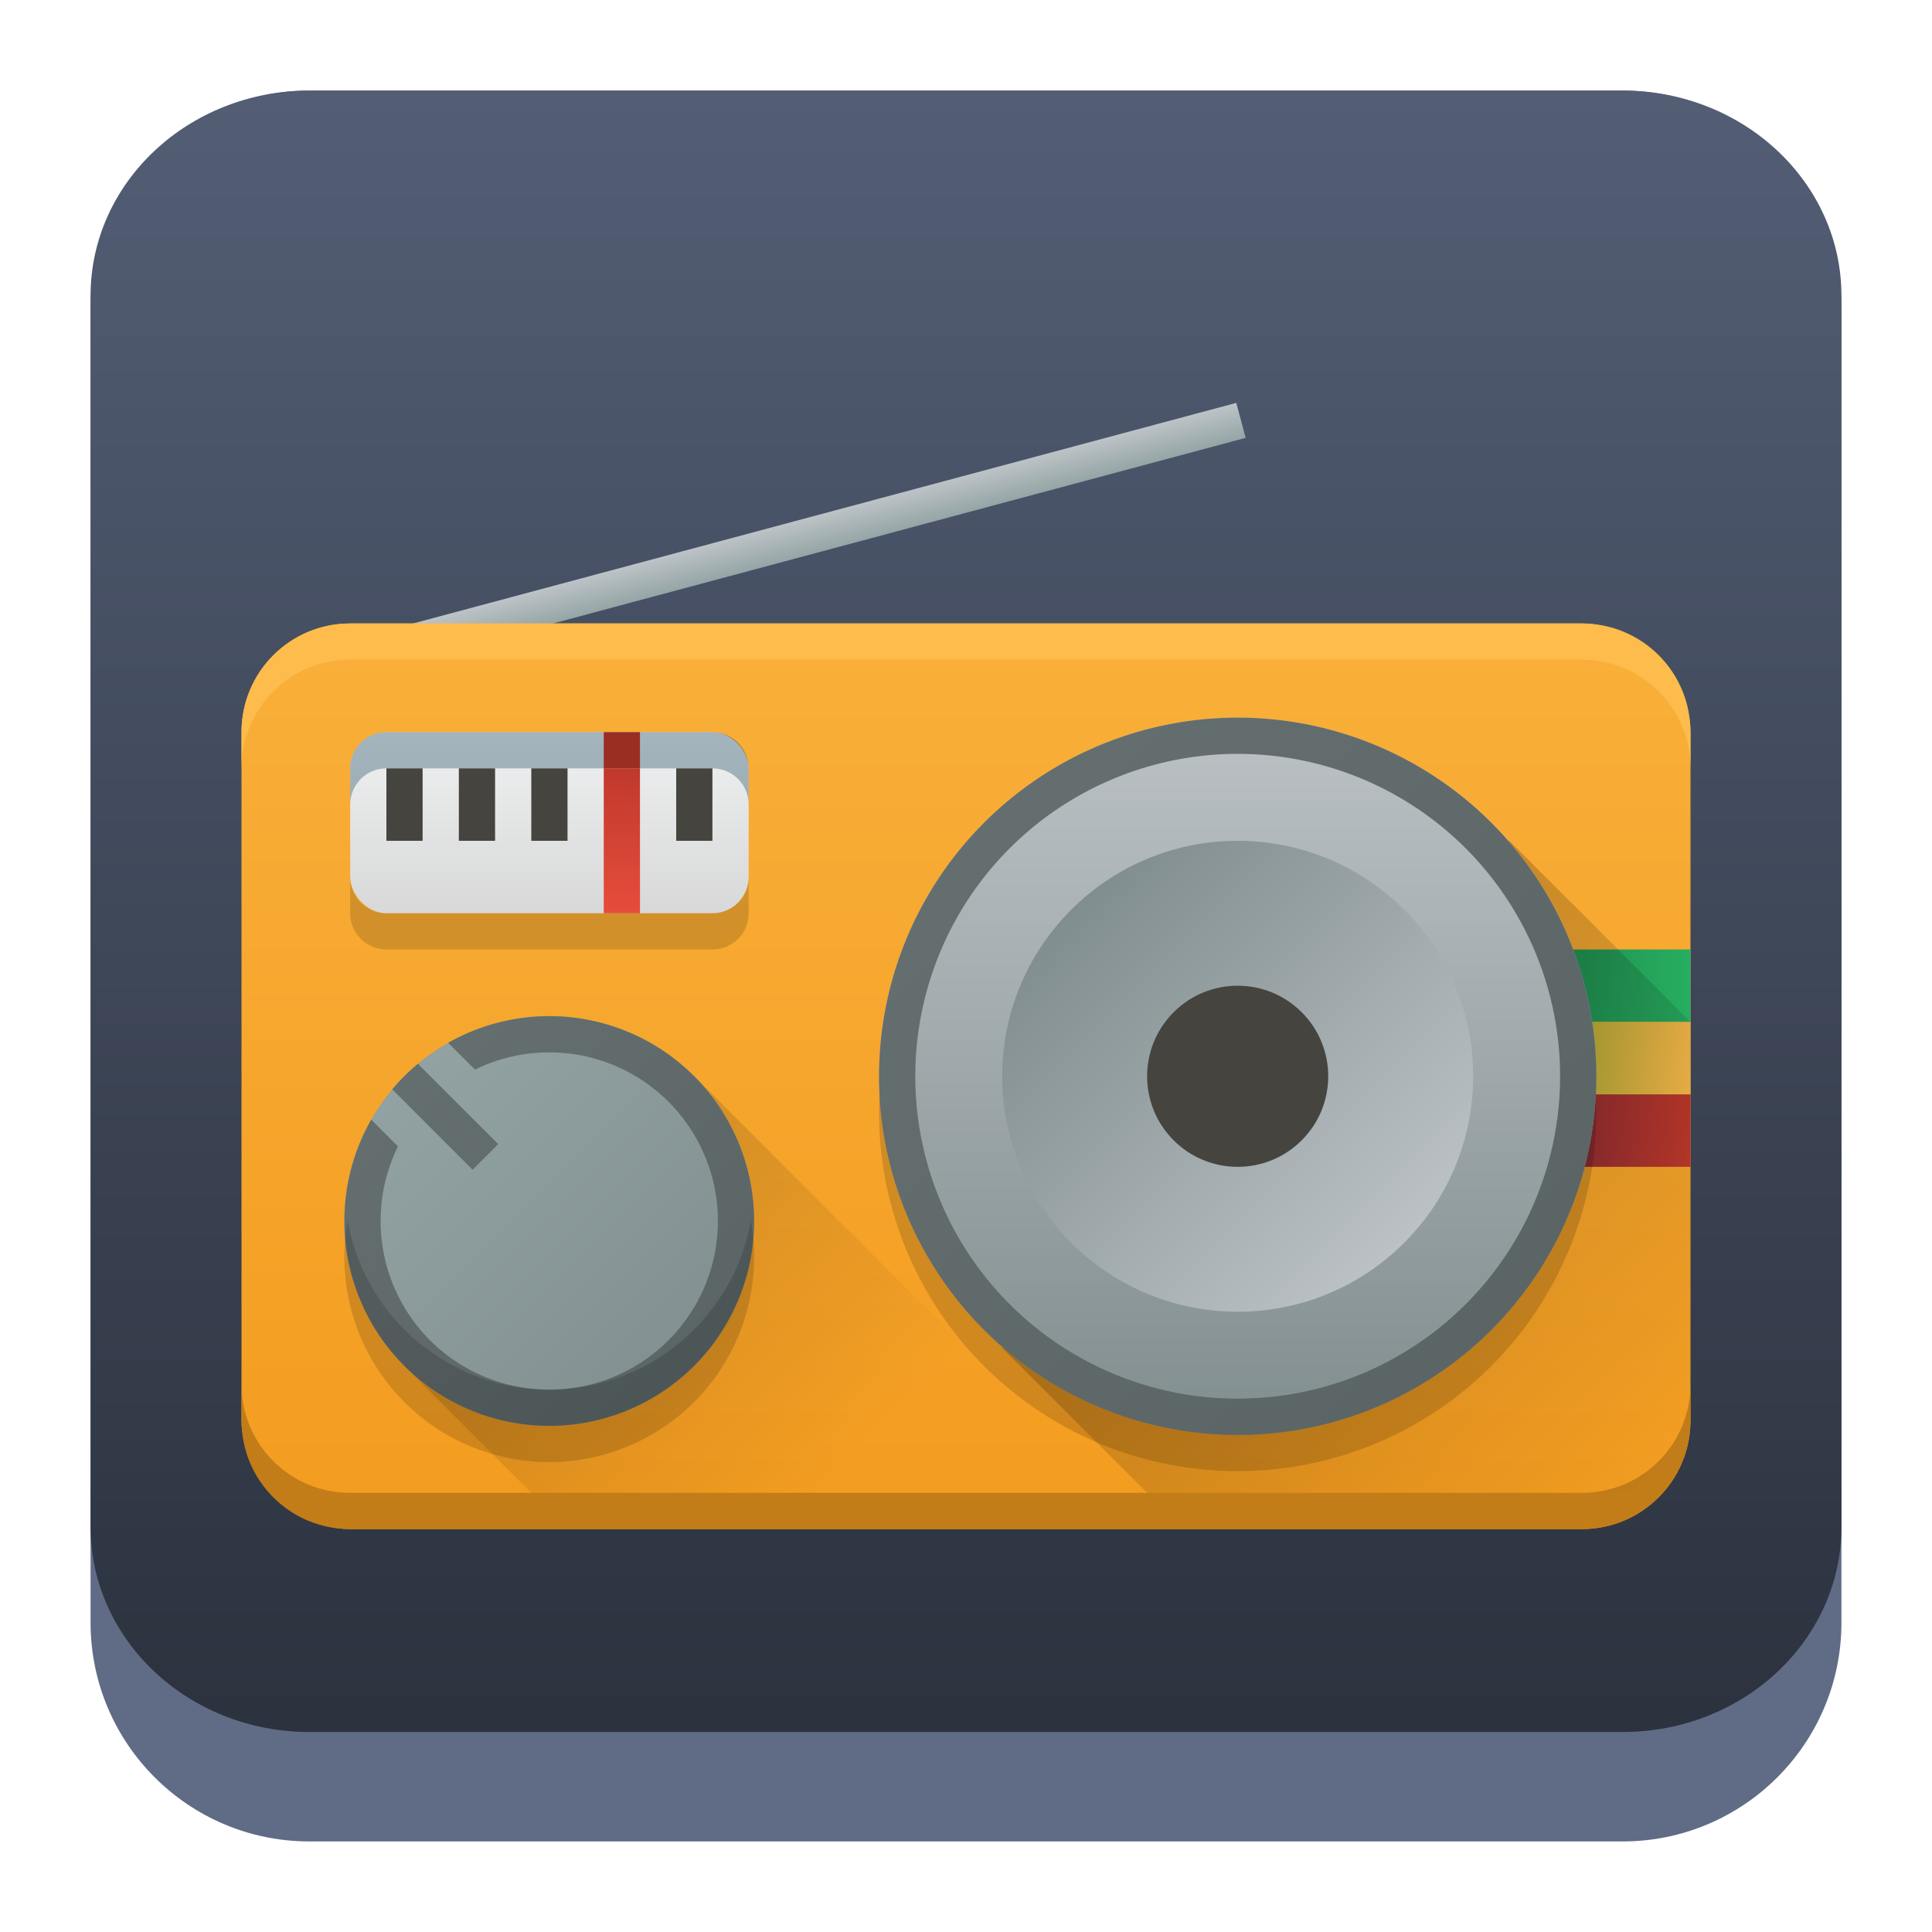 <?xml version="1.0" encoding="UTF-8" standalone="no"?>
<svg
   width="64"
   height="64"
   version="1.1"
   id="svg23117"
   sodipodi:docname="goodvibes.svg"
   inkscape:version="1.2.1 (9c6d41e410, 2022-07-14)"
   xmlns:inkscape="http://www.inkscape.org/namespaces/inkscape"
   xmlns:sodipodi="http://sodipodi.sourceforge.net/DTD/sodipodi-0.dtd"
   xmlns:xlink="http://www.w3.org/1999/xlink"
   xmlns="http://www.w3.org/2000/svg"
   xmlns:svg="http://www.w3.org/2000/svg">
  <sodipodi:namedview
     id="namedview23119"
     pagecolor="#ffffff"
     bordercolor="#666666"
     borderopacity="1.0"
     inkscape:showpageshadow="2"
     inkscape:pageopacity="0.0"
     inkscape:pagecheckerboard="0"
     inkscape:deskcolor="#d1d1d1"
     showgrid="false"
     inkscape:zoom="4.9166667"
     inkscape:cx="24.508474"
     inkscape:cy="24.508474"
     inkscape:window-width="1920"
     inkscape:window-height="1002"
     inkscape:window-x="0"
     inkscape:window-y="0"
     inkscape:window-maximized="1"
     inkscape:current-layer="svg23117" />
  <defs
     id="defs23105">
    <linearGradient
       id="a"
       y1="547.634"
       y2="499.679"
       x2="388.865"
       gradientUnits="userSpaceOnUse"
       gradientTransform="translate(-453.044,-539.815)"
       x1="428.816">
      <stop
         stop-color="#2a2c2f"
         id="stop23090" />
      <stop
         offset="1"
         stop-color="#536161"
         id="stop23092" />
    </linearGradient>
    <linearGradient
       id="b"
       y1="44"
       y2="12"
       x2="14"
       gradientUnits="userSpaceOnUse"
       x1="36"
       gradientTransform="translate(-68.474,-40.015)">
      <stop
         stop-color="#536161"
         style="stop-color:#bfc9c9;stop-opacity:1"
         id="stop23095" />
      <stop
         offset="1"
         stop-color="#f4f5f5"
         style="stop-color:#fbfbfb;stop-opacity:1"
         id="stop23097" />
    </linearGradient>
    <linearGradient
       id="c"
       y1="527.014"
       x1="406.501"
       y2="539.825"
       x2="419.974"
       gradientUnits="userSpaceOnUse"
       gradientTransform="translate(-453.044,-539.815)">
      <stop
         stop-color="#292c2f"
         id="stop23100" />
      <stop
         offset="1"
         stop-opacity="0"
         id="stop23102" />
    </linearGradient>
    <linearGradient
       inkscape:collect="always"
       xlink:href="#linearGradient22063"
       id="linearGradient22065"
       x1="-14"
       y1="6"
       x2="-14"
       y2="-10"
       gradientUnits="userSpaceOnUse"
       gradientTransform="matrix(3.625,0,0,3.625,82.75,39.25)" />
    <linearGradient
       inkscape:collect="always"
       id="linearGradient22063">
      <stop
         style="stop-color:#292f3a;stop-opacity:1;"
         offset="0"
         id="stop22059" />
      <stop
         style="stop-color:#535e75;stop-opacity:1;"
         offset="1"
         id="stop22061" />
    </linearGradient>
    <linearGradient
       gradientTransform="matrix(1.418,0,0,1.418,-0.973,0.333)"
       id="b-3"
       y1="23.775"
       x1="22.54"
       y2="35.804"
       x2="35.771"
       gradientUnits="userSpaceOnUse">
      <stop
         stop-color="#292c2f"
         id="stop12" />
      <stop
         offset="1"
         stop-color="#292c2f"
         stop-opacity="0"
         id="stop14" />
    </linearGradient>
    <linearGradient
       xlink:href="#linearGradient4564"
       id="linearGradient4570"
       x1="18.653"
       y1="20.191"
       x2="7.432"
       y2="8.525"
       gradientUnits="userSpaceOnUse"
       gradientTransform="matrix(1,0,0,1.158,8,3.145)" />
    <linearGradient
       id="linearGradient4564">
      <stop
         style="stop-color:#ffa92d;stop-opacity:1;"
         offset="0"
         id="stop4566" />
      <stop
         style="stop-color:#ffc169;stop-opacity:1"
         offset="1"
         id="stop4568" />
    </linearGradient>
    <linearGradient
       xlink:href="#linearGradient4574"
       id="linearGradient4580"
       x1="28.615"
       y1="21.502"
       x2="39.94"
       y2="10.118"
       gradientUnits="userSpaceOnUse"
       gradientTransform="matrix(1,0,0,1.158,8,3.145)" />
    <linearGradient
       id="linearGradient4574">
      <stop
         style="stop-color:#bf4231;stop-opacity:1;"
         offset="0"
         id="stop4576" />
      <stop
         style="stop-color:#f58273;stop-opacity:1"
         offset="1"
         id="stop4578" />
    </linearGradient>
    <linearGradient
       xlink:href="#linearGradient4590"
       id="linearGradient4596"
       x1="33.241"
       y1="30.191"
       x2="40.393"
       y2="37.416"
       gradientUnits="userSpaceOnUse"
       gradientTransform="matrix(1,0,0,1.158,8,3.145)" />
    <linearGradient
       id="linearGradient4590">
      <stop
         id="stop4594"
         offset="0"
         style="stop-color:#54d883;stop-opacity:1" />
      <stop
         id="stop4592"
         offset="1"
         style="stop-color:#3bb566;stop-opacity:1;" />
    </linearGradient>
    <linearGradient
       xlink:href="#linearGradient4582"
       id="linearGradient4588"
       x1="19.831"
       y1="26.561"
       x2="9.69"
       y2="37.881"
       gradientUnits="userSpaceOnUse"
       gradientTransform="matrix(1,0,0,1.158,8,3.145)" />
    <linearGradient
       id="linearGradient4582">
      <stop
         id="stop4586"
         offset="0"
         style="stop-color:#7cbcec;stop-opacity:1" />
      <stop
         id="stop4584"
         offset="1"
         style="stop-color:#3b85b5;stop-opacity:1;" />
    </linearGradient>
    <linearGradient
       xlink:href="#linearGradient4626"
       id="linearGradient4632"
       x1="23.693"
       y1="21.277"
       x2="34.937"
       y2="32.522"
       gradientUnits="userSpaceOnUse"
       gradientTransform="matrix(1.1,0,0,1.1,5.6,4.535)" />
    <linearGradient
       id="linearGradient4626">
      <stop
         style="stop-color:#000000;stop-opacity:1;"
         offset="0"
         id="stop4628" />
      <stop
         style="stop-color:#000000;stop-opacity:0;"
         offset="1"
         id="stop4630" />
    </linearGradient>
    <linearGradient
       xlink:href="#linearGradient4598"
       id="linearGradient4604"
       x1="27.197"
       y1="33.475"
       x2="21.366"
       y2="14.901"
       gradientUnits="userSpaceOnUse"
       gradientTransform="matrix(1.1,0,0,1.32,5.6,-0.745)" />
    <linearGradient
       id="linearGradient4598">
      <stop
         style="stop-color:#172525;stop-opacity:1;"
         offset="0"
         id="stop4600" />
      <stop
         style="stop-color:#334545;stop-opacity:1"
         offset="1"
         id="stop4602" />
    </linearGradient>
    <linearGradient
       xlink:href="#linearGradient4656"
       id="linearGradient4662"
       x1="19.025"
       y1="15.232"
       x2="29.946"
       y2="31.765"
       gradientUnits="userSpaceOnUse"
       gradientTransform="matrix(1.1,0,0,1.1,6.7,4.535)" />
    <linearGradient
       id="linearGradient4656">
      <stop
         style="stop-color:#ffffff;stop-opacity:1;"
         offset="0"
         id="stop4658" />
      <stop
         style="stop-color:#536161;stop-opacity:1"
         offset="1"
         id="stop4660" />
    </linearGradient>
    <linearGradient
       id="d"
       gradientTransform="matrix(2.115,2.115,-2.115,2.115,3.209,-828.159)"
       gradientUnits="userSpaceOnUse"
       x1="210.5"
       x2="210.5"
       y1="188"
       y2="193.5">
      <stop
         offset="0"
         stop-color="#9b9ea2"
         id="stop17" />
      <stop
         offset="1"
         stop-color="#1a1b1e"
         id="stop19" />
    </linearGradient>
    <linearGradient
       id="a-3"
       gradientTransform="matrix(3.496,0,0,3.496,1.301,3.3)"
       gradientUnits="userSpaceOnUse"
       x1="8.5"
       x2="0.5"
       y1="7.637"
       y2="-0.372">
      <stop
         offset="0"
         stop-color="#4f5356"
         id="stop2" />
      <stop
         offset="1"
         stop-color="#9b9ea2"
         stop-opacity="1"
         id="stop4" />
    </linearGradient>
    <radialGradient
       id="b-6"
       cx="16"
       cy="17"
       gradientUnits="userSpaceOnUse"
       r="11">
      <stop
         offset="0"
         stop-color="#3dd425"
         stop-opacity=".955"
         id="stop7" />
      <stop
         offset="1"
         stop-color="#59f07c"
         id="stop9" />
    </radialGradient>
    <linearGradient
       id="c-7"
       gradientUnits="userSpaceOnUse"
       x1="14.542"
       x2="26.542"
       y1="16"
       y2="28"
       gradientTransform="matrix(1.5,0,0,1.5,8,7.041)">
      <stop
         offset="0"
         id="stop12-5" />
      <stop
         offset="1"
         stop-opacity="0"
         id="stop14-3" />
    </linearGradient>
    <linearGradient
       xlink:href="#linearGradient564"
       id="linearGradient4309"
       x1="7.623"
       y1="16.497"
       x2="46"
       y2="40"
       gradientUnits="userSpaceOnUse"
       gradientTransform="matrix(1.128,0,0,1.128,4.544,1.478)" />
    <linearGradient
       id="linearGradient564">
      <stop
         style="stop-color:#5e98d7;stop-opacity:1"
         offset="0"
         id="stop223" />
      <stop
         style="stop-color:#3363ac;stop-opacity:1"
         offset="1"
         id="stop225" />
    </linearGradient>
    <linearGradient
       xlink:href="#linearGradient4626"
       id="linearGradient4419"
       x1="4"
       y1="29"
       x2="15.409"
       y2="40.409"
       gradientUnits="userSpaceOnUse"
       gradientTransform="matrix(1.128,0,0,1.128,4.544,3.734)" />
    <linearGradient
       xlink:href="#linearGradient4626"
       id="linearGradient4407"
       x1="10"
       y1="8"
       x2="33.004"
       y2="31.004"
       gradientUnits="userSpaceOnUse"
       gradientTransform="matrix(1.128,0,0,1.128,4.544,3.734)" />
    <linearGradient
       x1="27.72"
       y1="14.786"
       x2="27.72"
       y2="24.357"
       id="linearGradient3432"
       xlink:href="#linearGradient4321"
       gradientUnits="userSpaceOnUse"
       gradientTransform="matrix(1.061,0,0,1.414,-9.076,-2.514)"
       spreadMethod="pad" />
    <linearGradient
       id="linearGradient4321">
      <stop
         offset="0"
         style="stop-color:#ffffff;stop-opacity:1"
         id="stop213" />
      <stop
         offset="1"
         style="stop-color:#b1b1b1;stop-opacity:1"
         id="stop215" />
    </linearGradient>
    <linearGradient
       xlink:href="#linearGradient4192"
       id="linearGradient4333"
       x1="17"
       y1="18"
       x2="11.574"
       y2="9.363"
       gradientUnits="userSpaceOnUse"
       gradientTransform="matrix(1.128,0,0,1.128,4.544,1.478)" />
    <linearGradient
       id="linearGradient4192">
      <stop
         style="stop-color:#44a3c8;stop-opacity:1"
         offset="0"
         id="stop198" />
      <stop
         style="stop-color:#8dcdda;stop-opacity:1"
         offset="1"
         id="stop200" />
    </linearGradient>
    <linearGradient
       xlink:href="#linearGradient4313"
       id="linearGradient4319"
       x1="12"
       y1="18"
       x2="14"
       y2="20"
       gradientUnits="userSpaceOnUse"
       gradientTransform="matrix(1.128,0,0,1.128,5.108,1.591)" />
    <linearGradient
       id="linearGradient4313">
      <stop
         style="stop-color:#ffffff;stop-opacity:1;"
         offset="0"
         id="stop218" />
      <stop
         style="stop-color:#ffffff;stop-opacity:0;"
         offset="1"
         id="stop220" />
    </linearGradient>
    <linearGradient
       xlink:href="#linearGradient4192"
       id="linearGradient4350"
       x1="13"
       y1="38"
       x2="4"
       y2="30"
       gradientUnits="userSpaceOnUse"
       gradientTransform="matrix(1.128,0,0,1.128,4.544,1.478)" />
    <linearGradient
       gradientTransform="matrix(0.337,0,0,0.332,257.39,363.045)"
       xlink:href="#linearGradient3347"
       id="linearGradient3353"
       x1="376.919"
       y1="410.059"
       x2="528.571"
       y2="561.711"
       gradientUnits="userSpaceOnUse" />
    <linearGradient
       id="linearGradient3347">
      <stop
         style="stop-color:#006680;stop-opacity:1;"
         offset="0"
         id="stop215-3" />
      <stop
         offset=".252"
         style="stop-color:#80b3ff;stop-opacity:1"
         id="stop217" />
      <stop
         style="stop-color:#0066ff;stop-opacity:1"
         offset=".459"
         id="stop219" />
      <stop
         offset=".899"
         style="stop-color:#002255;stop-opacity:1"
         id="stop221" />
      <stop
         style="stop-color:#006680;stop-opacity:0;"
         offset="1"
         id="stop223-6" />
    </linearGradient>
    <linearGradient
       id="linearGradient1102"
       x1="5"
       x2="5"
       y1="12"
       y2="11"
       gradientTransform="translate(-1.176,6.716)"
       gradientUnits="userSpaceOnUse">
      <stop
         id="stop1096"
         stop-color="#95a5a6"
         offset="0" />
      <stop
         id="stop1098"
         stop-color="#bdc3c7"
         offset="1" />
    </linearGradient>
    <linearGradient
       id="linearGradient845"
       x1="4"
       x2="4"
       y1="41"
       gradientUnits="userSpaceOnUse">
      <stop
         id="stop839"
         stop-color="#f39c1f"
         offset="0" />
      <stop
         id="stop841"
         stop-color="#fdbc4b"
         offset="1" />
    </linearGradient>
    <linearGradient
       id="linearGradient941"
       x1="7"
       x2="7"
       y1="27"
       y2="19"
       gradientUnits="userSpaceOnUse">
      <stop
         id="stop935"
         stop-color="#cacaca"
         offset="0" />
      <stop
         id="stop937"
         stop-color="#eff0f1"
         offset="1" />
    </linearGradient>
    <linearGradient
       id="linearGradient1006"
       x1="14"
       x2="14"
       y1="24"
       y2="20"
       gradientUnits="userSpaceOnUse">
      <stop
         id="stop1000"
         stop-color="#e74c3c"
         offset="0" />
      <stop
         id="stop1002"
         stop-color="#c0392b"
         offset="1" />
    </linearGradient>
    <linearGradient
       id="linearGradient1274"
       x1="40"
       x2="44"
       y1="27"
       y2="27"
       gradientUnits="userSpaceOnUse">
      <stop
         id="stop1268"
         stop-color="#1f8b4d"
         offset="0" />
      <stop
         id="stop1270"
         stop-color="#27ae60"
         offset="1" />
    </linearGradient>
    <linearGradient
       id="linearGradient1303"
       x1="40"
       x2="44"
       y1="27"
       y2="27"
       gradientTransform="translate(0,2)"
       gradientUnits="userSpaceOnUse">
      <stop
         id="stop1306"
         stop-color="#a1a52f"
         offset="0" />
      <stop
         id="stop1308"
         stop-color="#fdbc4b"
         offset="1" />
    </linearGradient>
    <linearGradient
       id="linearGradient1339"
       x1="40"
       x2="44"
       y1="27"
       y2="27"
       gradientTransform="translate(0,4)"
       gradientUnits="userSpaceOnUse">
      <stop
         id="stop1342"
         stop-color="#832932"
         offset="0" />
      <stop
         id="stop1344"
         stop-color="#c0392b"
         offset="1" />
    </linearGradient>
    <linearGradient
       id="linearGradient1263"
       x1="7"
       x2="20"
       y1="27"
       y2="40"
       gradientUnits="userSpaceOnUse"
       xlink:href="#linearGradient4626" />
    <linearGradient
       id="linearGradient1027"
       x1="7"
       x2="18"
       y1="27"
       y2="38"
       gradientUnits="userSpaceOnUse">
      <stop
         id="stop1021"
         stop-color="#95a5a6"
         offset="0" />
      <stop
         id="stop1023"
         stop-color="#7f8c8d"
         offset="1" />
    </linearGradient>
    <linearGradient
       id="linearGradient1235"
       x1="12.495"
       x2="12.495"
       y1="24.724"
       y2="40.28"
       gradientTransform="rotate(-45,12.495,32.495)"
       gradientUnits="userSpaceOnUse"
       xlink:href="#linearGradient1220" />
    <linearGradient
       id="linearGradient1220">
      <stop
         id="stop1216"
         stop-color="#667071"
         offset="0" />
      <stop
         id="stop1218"
         stop-color="#596364"
         offset="1" />
    </linearGradient>
    <linearGradient
       id="linearGradient1089"
       x1="13"
       x2="27"
       y1="26"
       y2="40"
       gradientTransform="translate(16)"
       gradientUnits="userSpaceOnUse"
       xlink:href="#linearGradient4626" />
    <linearGradient
       id="linearGradient1365"
       x1="21"
       x2="21"
       y1="39"
       y2="18"
       gradientUnits="userSpaceOnUse"
       xlink:href="#linearGradient1363" />
    <linearGradient
       id="linearGradient1363">
      <stop
         id="stop1359"
         stop-color="#7f8c8d"
         offset="0" />
      <stop
         id="stop1361"
         stop-color="#bdc3c7"
         offset="1" />
    </linearGradient>
    <linearGradient
       id="linearGradient1414"
       x1="21"
       x2="21"
       y1="39"
       y2="18"
       gradientTransform="matrix(0.657,0,0,0.657,-22.803,-61.139)"
       gradientUnits="userSpaceOnUse"
       xlink:href="#linearGradient1363" />
    <linearGradient
       id="linearGradient925"
       x1="22"
       x2="41"
       y1="19"
       y2="38"
       gradientTransform="translate(3.9020774e-4,3.9100774e-4)"
       gradientUnits="userSpaceOnUse"
       xlink:href="#linearGradient1220" />
  </defs>
  <path
     d="M 3,10.25 C 3,6.246 6.246,3 10.25,3 h 43.5 c 4.004,0 7.25,3.246 7.25,7.25 v 43.5 c 0,4.004 -3.246,7.25 -7.25,7.25 H 10.25 C 6.246,61 3,57.754 3,53.75 Z"
     id="path736"
     style="fill:#606c86;fill-opacity:1;stroke-width:3.625" />
  <path
     d="M 3,9.797 C 3,6.043 6.246,3 10.25,3 h 43.5 c 4.004,0 7.25,3.043 7.25,6.797 v 40.781 c 0,3.754 -3.246,6.797 -7.25,6.797 H 10.25 C 6.246,57.375 3,54.332 3,50.578 Z"
     id="path738"
     style="fill:url(#linearGradient22065);fill-opacity:1;stroke-width:3.625" />
  <g
     id="g931"
     transform="matrix(1.2,0,0,1.2,3.2,1.453)"
     stroke-miterlimit="0">
    <rect
       id="rect1094"
       transform="rotate(-15)"
       x="3.824"
       y="17.716"
       width="24"
       height="1"
       fill="url(#linearGradient1102)"
       stop-color="#000000"
       stroke-width="0.389"
       style="fill:url(#linearGradient1102)" />
    <g
       stroke-width="0.378"
       id="g258">
      <rect
         id="rect837"
         x="4"
         y="16"
         width="40"
         height="25"
         rx="3"
         ry="3"
         fill="url(#linearGradient845)"
         style="fill:url(#linearGradient845)" />
      <path
         id="rect837-0"
         d="m 4,37 v 1 c 0,1.662 1.338,3 3,3 h 34 c 1.662,0 3,-1.338 3,-3 v -1 c 0,1.662 -1.338,3 -3,3 H 7 C 5.338,40 4,38.662 4,37 Z"
         fill="#c27d19" />
      <path
         id="rect837-0-0"
         d="m 44,20 v -1 c 0,-1.662 -1.338,-3 -3,-3 H 7 c -1.662,0 -3,1.338 -3,3 v 1 c 0,-1.662 1.338,-3 3,-3 h 34 c 1.662,0 3,1.338 3,3 z"
         fill="#fdbc4b" />
    </g>
  </g>
  <g
     id="g1016"
     transform="matrix(1.2,0,0,1.2,3.2,1.453)"
     stroke-miterlimit="0"
     stroke-width="0.378">
    <rect
       id="rect933"
       x="7"
       y="19"
       width="11"
       height="5"
       rx="1"
       ry="1"
       fill="url(#linearGradient941)"
       style="fill:url(#linearGradient941)" />
    <g
       id="g267">
      <path
         id="rect933-7"
         d="m 8,19 c -0.554,0 -1,0.446 -1,1 v 1 c 0,-0.554 0.446,-1 1,-1 h 9 c 0.554,0 1,0.446 1,1 v -1 c 0,-0.554 -0.446,-1 -1,-1 z"
         fill="#18465d"
         opacity="0.35"
         stop-color="#000000"
         style="font-variation-settings:normal" />
      <path
         id="rect933-7-2"
         d="m 17,25 c 0.554,0 1,-0.446 1,-1 v -1 c 0,0.554 -0.446,1 -1,1 H 8 C 7.446,24 7,23.554 7,23 v 1 c 0,0.554 0.446,1 1,1 z"
         opacity="0.15"
         stop-color="#000000"
         style="font-variation-settings:normal" />
      <path
         id="rect957"
         d="m 8,20 v 2 h 1 v -2 z m 2,0 v 2 h 1 v -2 z m 2,0 v 2 h 1 v -2 z m 4,0 v 2 h 1 v -2 z"
         fill="#45443f"
         stop-color="#000000"
         style="font-variation-settings:normal" />
      <rect
         id="rect998"
         x="14"
         y="20"
         width="1"
         height="4"
         fill="url(#linearGradient1006)"
         stop-color="#000000"
         style="font-variation-settings:normal;fill:url(#linearGradient1006)" />
      <rect
         id="rect1008"
         x="14"
         y="19"
         width="1"
         height="1"
         fill="#9a2e22"
         stop-color="#000000"
         style="font-variation-settings:normal" />
    </g>
  </g>
  <g
     id="g1351"
     transform="matrix(1.2,0,0,1.2,3.2,1.453)">
    <rect
       id="rect1266"
       x="40"
       y="25"
       width="4"
       height="2"
       fill="url(#linearGradient1274)"
       stop-color="#000000"
       style="font-variation-settings:normal;fill:url(#linearGradient1274)" />
    <rect
       id="rect1266-8"
       x="40"
       y="27"
       width="4"
       height="2"
       fill="url(#linearGradient1303)"
       stop-color="#000000"
       style="font-variation-settings:normal;fill:url(#linearGradient1303)" />
    <rect
       id="rect1266-8-1"
       x="40"
       y="29"
       width="4"
       height="2"
       fill="url(#linearGradient1339)"
       stop-color="#000000"
       style="font-variation-settings:normal;fill:url(#linearGradient1339)" />
  </g>
  <g
     id="g1240"
     transform="matrix(1.2,0,0,1.2,3.2,1.453)">
    <path
       id="path1242"
       d="m 16.5,28.5 -8,8 3.5,3.5 h 16 z"
       fill="url(#linearGradient1263)"
       opacity="0.25"
       style="fill:url(#linearGradient1263)" />
    <g
       stroke-miterlimit="0"
       stroke-width="0.389"
       id="g278">
      <path
         id="path1018"
         d="m 16.423,36.563 a 5.655,5.655 0 0 1 -7.996,-0.14 5.655,5.655 0 0 1 0.14,-7.996 5.655,5.655 0 0 1 7.996,0.14 5.655,5.655 0 0 1 -0.14,7.996 z"
         fill="url(#linearGradient1027)"
         stop-color="#000000"
         style="font-variation-settings:normal;fill:url(#linearGradient1027)" />
      <path
         id="path1018-8"
         d="m 8.537,28.455 a 5.655,5.655 0 0 0 -0.376,0.406 l 0.71,0.71 0.802,0.802 0.707,0.707 0.707,-0.707 L 10.381,29.667 9.58,28.866 8.87,28.156 A 5.655,5.655 0 0 0 8.537,28.455 Z M 7.582,29.696 A 5.655,5.655 0 0 0 6.841,32.397 5.655,5.655 0 0 0 12.397,38.149 5.655,5.655 0 0 0 18.149,32.593 5.655,5.655 0 0 0 12.593,26.841 5.655,5.655 0 0 0 9.706,27.577 l 0.739,0.739 a 4.655,4.655 0 0 1 2.132,-0.475 4.655,4.655 0 0 1 4.573,4.736 4.655,4.655 0 0 1 -4.736,4.573 4.655,4.655 0 0 1 -4.573,-4.736 4.655,4.655 0 0 1 0.479,-1.979 z"
         fill="url(#linearGradient1235)"
         stop-color="#000000"
         style="font-variation-settings:normal;fill:url(#linearGradient1235)" />
      <path
         id="path1018-3"
         d="M 6.93,32.492 A 5.655,5.655 0 0 0 8.428,37.424 5.655,5.655 0 0 0 16.424,37.562 5.655,5.655 0 0 0 18.061,32.492 5.655,5.655 0 0 1 16.424,35.562 5.655,5.655 0 0 1 8.428,35.424 5.655,5.655 0 0 1 6.93,32.492 Z"
         opacity="0.15"
         stop-color="#000000"
         style="font-variation-settings:normal" />
    </g>
  </g>
  <g
     id="g1449"
     transform="matrix(1.2,0,0,1.2,3.2,1.453)">
    <path
       id="path1242-5"
       d="m 39,22 -14,14 4,4 H 44 V 27 Z"
       fill="url(#linearGradient1089)"
       opacity="0.25"
       style="fill:url(#linearGradient1089)" />
    <circle
       id="path1357"
       cx="31.5"
       cy="28.5"
       r="9.9"
       fill="url(#linearGradient1365)"
       stop-color="#000000"
       style="font-variation-settings:normal;fill:url(#linearGradient1365)" />
    <circle
       id="path1357-9"
       transform="rotate(135)"
       cx="-2.121"
       cy="-42.426"
       r="6.5"
       fill="url(#linearGradient1414)"
       stop-color="#000000"
       style="font-variation-settings:normal;fill:url(#linearGradient1414)" />
    <circle
       id="path1357-9-7"
       transform="rotate(135)"
       cx="-2.121"
       cy="-42.426"
       r="2.5"
       fill="#45443f"
       stop-color="#000000"
       style="font-variation-settings:normal" />
    <path
       id="path1357-3"
       d="m 21.65,28.5 a 9.9,9.9 0 0 0 -0.051,1 A 9.9,9.9 0 0 0 31.5,39.4 9.9,9.9 0 0 0 41.4,29.5 9.9,9.9 0 0 0 41.35,28.502 9.9,9.9 0 0 1 31.5,37.4 9.9,9.9 0 0 1 21.65,28.5 Z"
       opacity="0.15"
       stop-color="#000000"
       style="font-variation-settings:normal" />
    <path
       id="path1357-5"
       d="M 31.5,18.6 A 9.9,9.9 0 0 0 21.6,28.5 9.9,9.9 0 0 0 31.5,38.401 9.9,9.9 0 0 0 41.401,28.5 9.9,9.9 0 0 0 31.5,18.6 Z m 0,1 a 8.9,8.9 0 0 1 8.9,8.9 8.9,8.9 0 0 1 -8.9,8.9 A 8.9,8.9 0 0 1 22.6,28.5 8.9,8.9 0 0 1 31.5,19.6 Z"
       fill="url(#linearGradient925)"
       stop-color="#000000"
       style="font-variation-settings:normal;fill:url(#linearGradient925)" />
  </g>
</svg>
